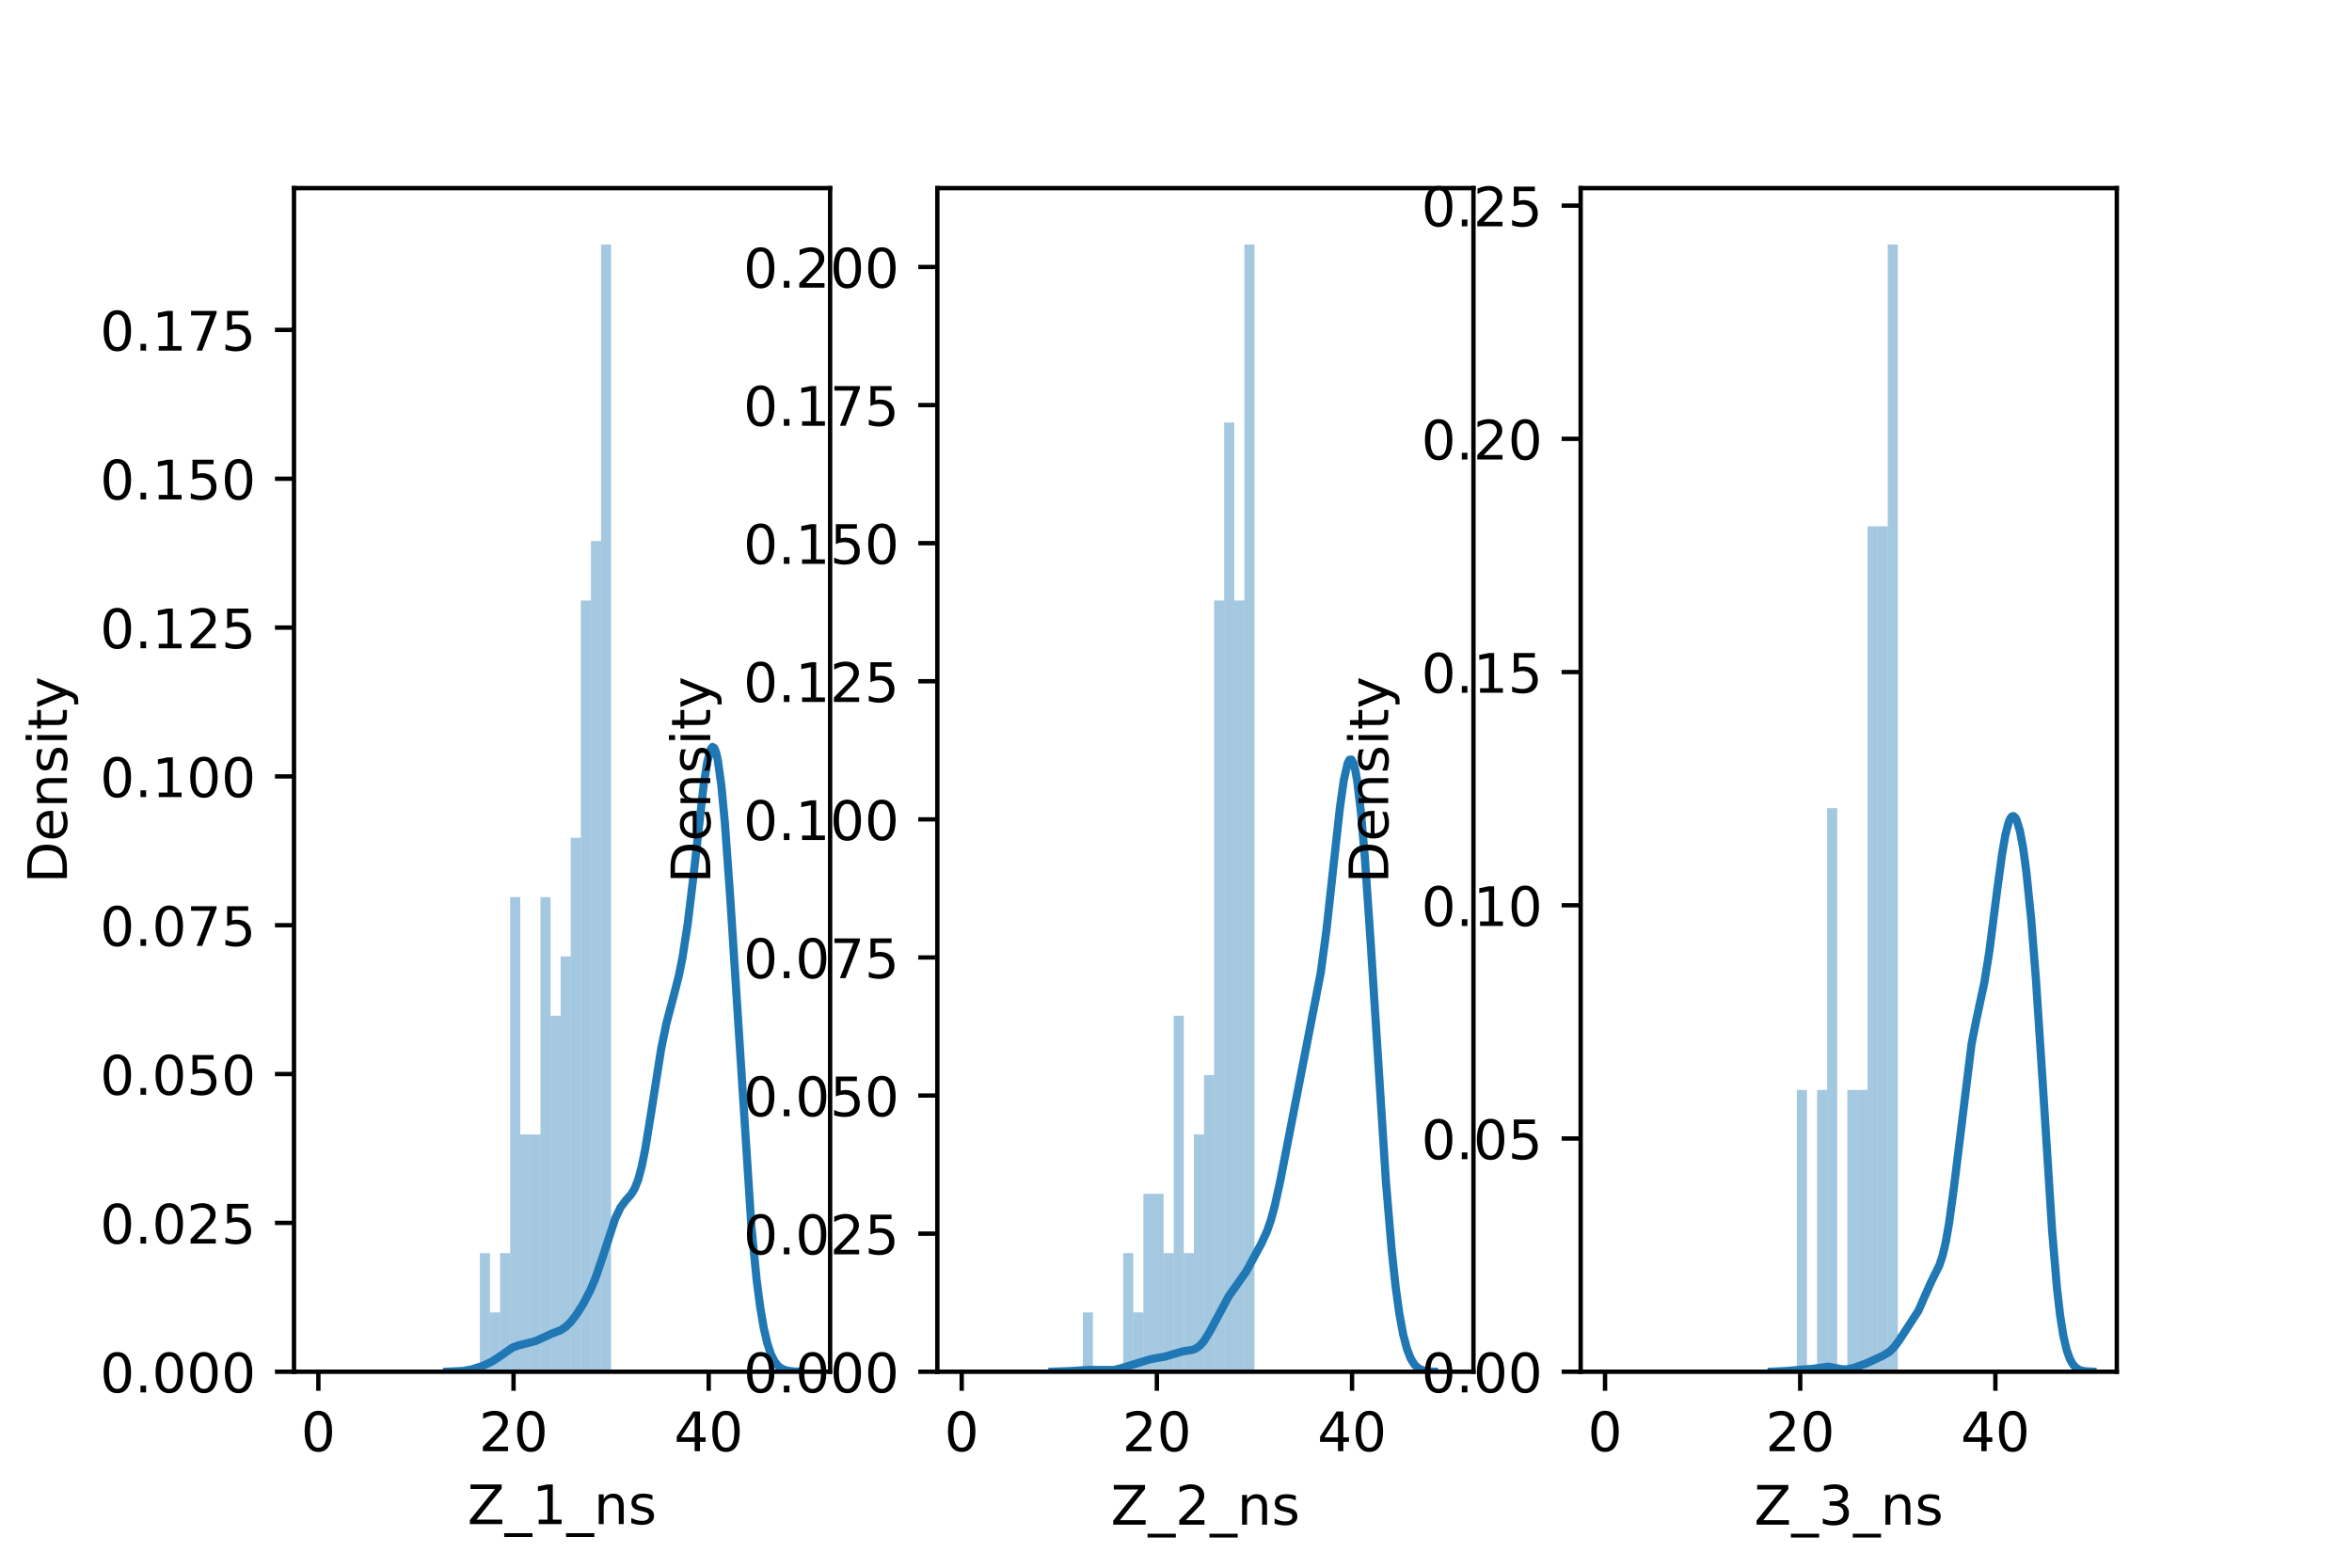 <?xml version="1.0" encoding="utf-8" standalone="no"?>
<!DOCTYPE svg PUBLIC "-//W3C//DTD SVG 1.1//EN"
  "http://www.w3.org/Graphics/SVG/1.1/DTD/svg11.dtd">
<!-- Created with matplotlib (https://matplotlib.org/) -->
<svg height="288pt" version="1.1" viewBox="0 0 432 288" width="432pt" xmlns="http://www.w3.org/2000/svg" xmlns:xlink="http://www.w3.org/1999/xlink">
 <defs>
  <style type="text/css">*{stroke-linecap:butt;stroke-linejoin:round;}</style>
 </defs>
 <g id="figure_1">
  <g id="patch_1">
   <path d="M 0 288 
L 432 288 
L 432 0 
L 0 0 
z
" style="fill:#ffffff;"/>
  </g>
  <g id="axes_1">
   <g id="patch_2">
    <path d="M 54 252 
L 152.471 252 
L 152.471 34.56 
L 54 34.56 
z
" style="fill:#ffffff;"/>
   </g>
   <g id="patch_3">
    <path clip-path="url(#pdd76f8286b)" d="M 58.476 252 
L 60.33 252 
L 60.33 252 
L 58.476 252 
z
" style="fill:#1f77b4;opacity:0.4;"/>
   </g>
   <g id="patch_4">
    <path clip-path="url(#pdd76f8286b)" d="M 60.33 252 
L 62.184 252 
L 62.184 252 
L 60.33 252 
z
" style="fill:#1f77b4;opacity:0.4;"/>
   </g>
   <g id="patch_5">
    <path clip-path="url(#pdd76f8286b)" d="M 62.184 252 
L 64.038 252 
L 64.038 252 
L 62.184 252 
z
" style="fill:#1f77b4;opacity:0.4;"/>
   </g>
   <g id="patch_6">
    <path clip-path="url(#pdd76f8286b)" d="M 64.038 252 
L 65.892 252 
L 65.892 252 
L 64.038 252 
z
" style="fill:#1f77b4;opacity:0.4;"/>
   </g>
   <g id="patch_7">
    <path clip-path="url(#pdd76f8286b)" d="M 65.892 252 
L 67.747 252 
L 67.747 252 
L 65.892 252 
z
" style="fill:#1f77b4;opacity:0.4;"/>
   </g>
   <g id="patch_8">
    <path clip-path="url(#pdd76f8286b)" d="M 67.747 252 
L 69.601 252 
L 69.601 252 
L 67.747 252 
z
" style="fill:#1f77b4;opacity:0.4;"/>
   </g>
   <g id="patch_9">
    <path clip-path="url(#pdd76f8286b)" d="M 69.601 252 
L 71.455 252 
L 71.455 252 
L 69.601 252 
z
" style="fill:#1f77b4;opacity:0.4;"/>
   </g>
   <g id="patch_10">
    <path clip-path="url(#pdd76f8286b)" d="M 71.455 252 
L 73.309 252 
L 73.309 252 
L 71.455 252 
z
" style="fill:#1f77b4;opacity:0.4;"/>
   </g>
   <g id="patch_11">
    <path clip-path="url(#pdd76f8286b)" d="M 73.309 252 
L 75.163 252 
L 75.163 252 
L 73.309 252 
z
" style="fill:#1f77b4;opacity:0.4;"/>
   </g>
   <g id="patch_12">
    <path clip-path="url(#pdd76f8286b)" d="M 75.163 252 
L 77.017 252 
L 77.017 252 
L 75.163 252 
z
" style="fill:#1f77b4;opacity:0.4;"/>
   </g>
   <g id="patch_13">
    <path clip-path="url(#pdd76f8286b)" d="M 77.017 252 
L 78.871 252 
L 78.871 252 
L 77.017 252 
z
" style="fill:#1f77b4;opacity:0.4;"/>
   </g>
   <g id="patch_14">
    <path clip-path="url(#pdd76f8286b)" d="M 78.871 252 
L 80.726 252 
L 80.726 252 
L 78.871 252 
z
" style="fill:#1f77b4;opacity:0.4;"/>
   </g>
   <g id="patch_15">
    <path clip-path="url(#pdd76f8286b)" d="M 80.726 252 
L 82.58 252 
L 82.58 252 
L 80.726 252 
z
" style="fill:#1f77b4;opacity:0.4;"/>
   </g>
   <g id="patch_16">
    <path clip-path="url(#pdd76f8286b)" d="M 82.58 252 
L 84.434 252 
L 84.434 252 
L 82.58 252 
z
" style="fill:#1f77b4;opacity:0.4;"/>
   </g>
   <g id="patch_17">
    <path clip-path="url(#pdd76f8286b)" d="M 84.434 252 
L 86.288 252 
L 86.288 252 
L 84.434 252 
z
" style="fill:#1f77b4;opacity:0.4;"/>
   </g>
   <g id="patch_18">
    <path clip-path="url(#pdd76f8286b)" d="M 86.288 252 
L 88.142 252 
L 88.142 252 
L 86.288 252 
z
" style="fill:#1f77b4;opacity:0.4;"/>
   </g>
   <g id="patch_19">
    <path clip-path="url(#pdd76f8286b)" d="M 88.142 252 
L 89.996 252 
L 89.996 230.202 
L 88.142 230.202 
z
" style="fill:#1f77b4;opacity:0.4;"/>
   </g>
   <g id="patch_20">
    <path clip-path="url(#pdd76f8286b)" d="M 89.996 252 
L 91.85 252 
L 91.85 241.101 
L 89.996 241.101 
z
" style="fill:#1f77b4;opacity:0.4;"/>
   </g>
   <g id="patch_21">
    <path clip-path="url(#pdd76f8286b)" d="M 91.85 252 
L 93.705 252 
L 93.705 230.202 
L 91.85 230.202 
z
" style="fill:#1f77b4;opacity:0.4;"/>
   </g>
   <g id="patch_22">
    <path clip-path="url(#pdd76f8286b)" d="M 93.705 252 
L 95.559 252 
L 95.559 164.806 
L 93.705 164.806 
z
" style="fill:#1f77b4;opacity:0.4;"/>
   </g>
   <g id="patch_23">
    <path clip-path="url(#pdd76f8286b)" d="M 95.559 252 
L 97.413 252 
L 97.413 208.403 
L 95.559 208.403 
z
" style="fill:#1f77b4;opacity:0.4;"/>
   </g>
   <g id="patch_24">
    <path clip-path="url(#pdd76f8286b)" d="M 97.413 252 
L 99.267 252 
L 99.267 208.403 
L 97.413 208.403 
z
" style="fill:#1f77b4;opacity:0.4;"/>
   </g>
   <g id="patch_25">
    <path clip-path="url(#pdd76f8286b)" d="M 99.267 252 
L 101.121 252 
L 101.121 164.806 
L 99.267 164.806 
z
" style="fill:#1f77b4;opacity:0.4;"/>
   </g>
   <g id="patch_26">
    <path clip-path="url(#pdd76f8286b)" d="M 101.121 252 
L 102.975 252 
L 102.975 186.605 
L 101.121 186.605 
z
" style="fill:#1f77b4;opacity:0.4;"/>
   </g>
   <g id="patch_27">
    <path clip-path="url(#pdd76f8286b)" d="M 102.975 252 
L 104.829 252 
L 104.829 175.705 
L 102.975 175.705 
z
" style="fill:#1f77b4;opacity:0.4;"/>
   </g>
   <g id="patch_28">
    <path clip-path="url(#pdd76f8286b)" d="M 104.829 252 
L 106.684 252 
L 106.684 153.907 
L 104.829 153.907 
z
" style="fill:#1f77b4;opacity:0.4;"/>
   </g>
   <g id="patch_29">
    <path clip-path="url(#pdd76f8286b)" d="M 106.684 252 
L 108.538 252 
L 108.538 110.31 
L 106.684 110.31 
z
" style="fill:#1f77b4;opacity:0.4;"/>
   </g>
   <g id="patch_30">
    <path clip-path="url(#pdd76f8286b)" d="M 108.538 252 
L 110.392 252 
L 110.392 99.411 
L 108.538 99.411 
z
" style="fill:#1f77b4;opacity:0.4;"/>
   </g>
   <g id="patch_31">
    <path clip-path="url(#pdd76f8286b)" d="M 110.392 252 
L 112.246 252 
L 112.246 44.914 
L 110.392 44.914 
z
" style="fill:#1f77b4;opacity:0.4;"/>
   </g>
   <g id="matplotlib.axis_1">
    <g id="xtick_1">
     <g id="line2d_1">
      <defs>
       <path d="M 0 0 
L 0 3.5 
" id="m4452945716" style="stroke:#000000;stroke-width:0.8;"/>
      </defs>
      <g>
       <use style="stroke:#000000;stroke-width:0.8;" x="58.476" xlink:href="#m4452945716" y="252"/>
      </g>
     </g>
     <g id="text_1">
      <!-- 0 -->
      <g transform="translate(55.295 266.598)scale(0.1 -0.1)">
       <defs>
        <path d="M 31.781 66.406 
Q 24.172 66.406 20.328 58.906 
Q 16.5 51.422 16.5 36.375 
Q 16.5 21.391 20.328 13.891 
Q 24.172 6.391 31.781 6.391 
Q 39.453 6.391 43.281 13.891 
Q 47.125 21.391 47.125 36.375 
Q 47.125 51.422 43.281 58.906 
Q 39.453 66.406 31.781 66.406 
z
M 31.781 74.219 
Q 44.047 74.219 50.516 64.516 
Q 56.984 54.828 56.984 36.375 
Q 56.984 17.969 50.516 8.266 
Q 44.047 -1.422 31.781 -1.422 
Q 19.531 -1.422 13.062 8.266 
Q 6.594 17.969 6.594 36.375 
Q 6.594 54.828 13.062 64.516 
Q 19.531 74.219 31.781 74.219 
z
" id="DejaVuSans-48"/>
       </defs>
       <use xlink:href="#DejaVuSans-48"/>
      </g>
     </g>
    </g>
    <g id="xtick_2">
     <g id="line2d_2">
      <g>
       <use style="stroke:#000000;stroke-width:0.8;" x="94.323" xlink:href="#m4452945716" y="252"/>
      </g>
     </g>
     <g id="text_2">
      <!-- 20 -->
      <g transform="translate(87.96 266.598)scale(0.1 -0.1)">
       <defs>
        <path d="M 19.188 8.297 
L 53.609 8.297 
L 53.609 0 
L 7.328 0 
L 7.328 8.297 
Q 12.938 14.109 22.625 23.891 
Q 32.328 33.688 34.812 36.531 
Q 39.547 41.844 41.422 45.531 
Q 43.312 49.219 43.312 52.781 
Q 43.312 58.594 39.234 62.25 
Q 35.156 65.922 28.609 65.922 
Q 23.969 65.922 18.812 64.312 
Q 13.672 62.703 7.812 59.422 
L 7.812 69.391 
Q 13.766 71.781 18.938 73 
Q 24.125 74.219 28.422 74.219 
Q 39.75 74.219 46.484 68.547 
Q 53.219 62.891 53.219 53.422 
Q 53.219 48.922 51.531 44.891 
Q 49.859 40.875 45.406 35.406 
Q 44.188 33.984 37.641 27.219 
Q 31.109 20.453 19.188 8.297 
z
" id="DejaVuSans-50"/>
       </defs>
       <use xlink:href="#DejaVuSans-50"/>
       <use x="63.623" xlink:href="#DejaVuSans-48"/>
      </g>
     </g>
    </g>
    <g id="xtick_3">
     <g id="line2d_3">
      <g>
       <use style="stroke:#000000;stroke-width:0.8;" x="130.169" xlink:href="#m4452945716" y="252"/>
      </g>
     </g>
     <g id="text_3">
      <!-- 40 -->
      <g transform="translate(123.807 266.598)scale(0.1 -0.1)">
       <defs>
        <path d="M 37.797 64.312 
L 12.891 25.391 
L 37.797 25.391 
z
M 35.203 72.906 
L 47.609 72.906 
L 47.609 25.391 
L 58.016 25.391 
L 58.016 17.188 
L 47.609 17.188 
L 47.609 0 
L 37.797 0 
L 37.797 17.188 
L 4.891 17.188 
L 4.891 26.703 
z
" id="DejaVuSans-52"/>
       </defs>
       <use xlink:href="#DejaVuSans-52"/>
       <use x="63.623" xlink:href="#DejaVuSans-48"/>
      </g>
     </g>
    </g>
    <g id="text_4">
     <!-- Z_1_ns -->
     <g transform="translate(85.856 279.998)scale(0.1 -0.1)">
      <defs>
       <path d="M 5.609 72.906 
L 62.891 72.906 
L 62.891 65.375 
L 16.797 8.297 
L 64.016 8.297 
L 64.016 0 
L 4.5 0 
L 4.5 7.516 
L 50.594 64.594 
L 5.609 64.594 
z
" id="DejaVuSans-90"/>
       <path d="M 50.984 -16.609 
L 50.984 -23.578 
L -0.984 -23.578 
L -0.984 -16.609 
z
" id="DejaVuSans-95"/>
       <path d="M 12.406 8.297 
L 28.516 8.297 
L 28.516 63.922 
L 10.984 60.406 
L 10.984 69.391 
L 28.422 72.906 
L 38.281 72.906 
L 38.281 8.297 
L 54.391 8.297 
L 54.391 0 
L 12.406 0 
z
" id="DejaVuSans-49"/>
       <path d="M 54.891 33.016 
L 54.891 0 
L 45.906 0 
L 45.906 32.719 
Q 45.906 40.484 42.875 44.328 
Q 39.844 48.188 33.797 48.188 
Q 26.516 48.188 22.312 43.547 
Q 18.109 38.922 18.109 30.906 
L 18.109 0 
L 9.078 0 
L 9.078 54.688 
L 18.109 54.688 
L 18.109 46.188 
Q 21.344 51.125 25.703 53.562 
Q 30.078 56 35.797 56 
Q 45.219 56 50.047 50.172 
Q 54.891 44.344 54.891 33.016 
z
" id="DejaVuSans-110"/>
       <path d="M 44.281 53.078 
L 44.281 44.578 
Q 40.484 46.531 36.375 47.5 
Q 32.281 48.484 27.875 48.484 
Q 21.188 48.484 17.844 46.438 
Q 14.5 44.391 14.5 40.281 
Q 14.5 37.156 16.891 35.375 
Q 19.281 33.594 26.516 31.984 
L 29.594 31.297 
Q 39.156 29.25 43.188 25.516 
Q 47.219 21.781 47.219 15.094 
Q 47.219 7.469 41.188 3.016 
Q 35.156 -1.422 24.609 -1.422 
Q 20.219 -1.422 15.453 -0.562 
Q 10.688 0.297 5.422 2 
L 5.422 11.281 
Q 10.406 8.688 15.234 7.391 
Q 20.062 6.109 24.812 6.109 
Q 31.156 6.109 34.562 8.281 
Q 37.984 10.453 37.984 14.406 
Q 37.984 18.062 35.516 20.016 
Q 33.062 21.969 24.703 23.781 
L 21.578 24.516 
Q 13.234 26.266 9.516 29.906 
Q 5.812 33.547 5.812 39.891 
Q 5.812 47.609 11.281 51.797 
Q 16.75 56 26.812 56 
Q 31.781 56 36.172 55.266 
Q 40.578 54.547 44.281 53.078 
z
" id="DejaVuSans-115"/>
      </defs>
      <use xlink:href="#DejaVuSans-90"/>
      <use x="68.506" xlink:href="#DejaVuSans-95"/>
      <use x="118.506" xlink:href="#DejaVuSans-49"/>
      <use x="182.129" xlink:href="#DejaVuSans-95"/>
      <use x="232.129" xlink:href="#DejaVuSans-110"/>
      <use x="295.508" xlink:href="#DejaVuSans-115"/>
     </g>
    </g>
   </g>
   <g id="matplotlib.axis_2">
    <g id="ytick_1">
     <g id="line2d_4">
      <defs>
       <path d="M 0 0 
L -3.5 0 
" id="m11473c60e0" style="stroke:#000000;stroke-width:0.8;"/>
      </defs>
      <g>
       <use style="stroke:#000000;stroke-width:0.8;" x="54" xlink:href="#m11473c60e0" y="252"/>
      </g>
     </g>
     <g id="text_5">
      <!-- 0.000 -->
      <g transform="translate(18.372 255.799)scale(0.1 -0.1)">
       <defs>
        <path d="M 10.688 12.406 
L 21 12.406 
L 21 0 
L 10.688 0 
z
" id="DejaVuSans-46"/>
       </defs>
       <use xlink:href="#DejaVuSans-48"/>
       <use x="63.623" xlink:href="#DejaVuSans-46"/>
       <use x="95.41" xlink:href="#DejaVuSans-48"/>
       <use x="159.033" xlink:href="#DejaVuSans-48"/>
       <use x="222.656" xlink:href="#DejaVuSans-48"/>
      </g>
     </g>
    </g>
    <g id="ytick_2">
     <g id="line2d_5">
      <g>
       <use style="stroke:#000000;stroke-width:0.8;" x="54" xlink:href="#m11473c60e0" y="224.658"/>
      </g>
     </g>
     <g id="text_6">
      <!-- 0.025 -->
      <g transform="translate(18.372 228.457)scale(0.1 -0.1)">
       <defs>
        <path d="M 10.797 72.906 
L 49.516 72.906 
L 49.516 64.594 
L 19.828 64.594 
L 19.828 46.734 
Q 21.969 47.469 24.109 47.828 
Q 26.266 48.188 28.422 48.188 
Q 40.625 48.188 47.75 41.5 
Q 54.891 34.812 54.891 23.391 
Q 54.891 11.625 47.562 5.094 
Q 40.234 -1.422 26.906 -1.422 
Q 22.312 -1.422 17.547 -0.641 
Q 12.797 0.141 7.719 1.703 
L 7.719 11.625 
Q 12.109 9.234 16.797 8.062 
Q 21.484 6.891 26.703 6.891 
Q 35.156 6.891 40.078 11.328 
Q 45.016 15.766 45.016 23.391 
Q 45.016 31 40.078 35.438 
Q 35.156 39.891 26.703 39.891 
Q 22.75 39.891 18.812 39.016 
Q 14.891 38.141 10.797 36.281 
z
" id="DejaVuSans-53"/>
       </defs>
       <use xlink:href="#DejaVuSans-48"/>
       <use x="63.623" xlink:href="#DejaVuSans-46"/>
       <use x="95.41" xlink:href="#DejaVuSans-48"/>
       <use x="159.033" xlink:href="#DejaVuSans-50"/>
       <use x="222.656" xlink:href="#DejaVuSans-53"/>
      </g>
     </g>
    </g>
    <g id="ytick_3">
     <g id="line2d_6">
      <g>
       <use style="stroke:#000000;stroke-width:0.8;" x="54" xlink:href="#m11473c60e0" y="197.316"/>
      </g>
     </g>
     <g id="text_7">
      <!-- 0.050 -->
      <g transform="translate(18.372 201.115)scale(0.1 -0.1)">
       <use xlink:href="#DejaVuSans-48"/>
       <use x="63.623" xlink:href="#DejaVuSans-46"/>
       <use x="95.41" xlink:href="#DejaVuSans-48"/>
       <use x="159.033" xlink:href="#DejaVuSans-53"/>
       <use x="222.656" xlink:href="#DejaVuSans-48"/>
      </g>
     </g>
    </g>
    <g id="ytick_4">
     <g id="line2d_7">
      <g>
       <use style="stroke:#000000;stroke-width:0.8;" x="54" xlink:href="#m11473c60e0" y="169.974"/>
      </g>
     </g>
     <g id="text_8">
      <!-- 0.075 -->
      <g transform="translate(18.372 173.773)scale(0.1 -0.1)">
       <defs>
        <path d="M 8.203 72.906 
L 55.078 72.906 
L 55.078 68.703 
L 28.609 0 
L 18.312 0 
L 43.219 64.594 
L 8.203 64.594 
z
" id="DejaVuSans-55"/>
       </defs>
       <use xlink:href="#DejaVuSans-48"/>
       <use x="63.623" xlink:href="#DejaVuSans-46"/>
       <use x="95.41" xlink:href="#DejaVuSans-48"/>
       <use x="159.033" xlink:href="#DejaVuSans-55"/>
       <use x="222.656" xlink:href="#DejaVuSans-53"/>
      </g>
     </g>
    </g>
    <g id="ytick_5">
     <g id="line2d_8">
      <g>
       <use style="stroke:#000000;stroke-width:0.8;" x="54" xlink:href="#m11473c60e0" y="142.632"/>
      </g>
     </g>
     <g id="text_9">
      <!-- 0.100 -->
      <g transform="translate(18.372 146.431)scale(0.1 -0.1)">
       <use xlink:href="#DejaVuSans-48"/>
       <use x="63.623" xlink:href="#DejaVuSans-46"/>
       <use x="95.41" xlink:href="#DejaVuSans-49"/>
       <use x="159.033" xlink:href="#DejaVuSans-48"/>
       <use x="222.656" xlink:href="#DejaVuSans-48"/>
      </g>
     </g>
    </g>
    <g id="ytick_6">
     <g id="line2d_9">
      <g>
       <use style="stroke:#000000;stroke-width:0.8;" x="54" xlink:href="#m11473c60e0" y="115.29"/>
      </g>
     </g>
     <g id="text_10">
      <!-- 0.125 -->
      <g transform="translate(18.372 119.089)scale(0.1 -0.1)">
       <use xlink:href="#DejaVuSans-48"/>
       <use x="63.623" xlink:href="#DejaVuSans-46"/>
       <use x="95.41" xlink:href="#DejaVuSans-49"/>
       <use x="159.033" xlink:href="#DejaVuSans-50"/>
       <use x="222.656" xlink:href="#DejaVuSans-53"/>
      </g>
     </g>
    </g>
    <g id="ytick_7">
     <g id="line2d_10">
      <g>
       <use style="stroke:#000000;stroke-width:0.8;" x="54" xlink:href="#m11473c60e0" y="87.948"/>
      </g>
     </g>
     <g id="text_11">
      <!-- 0.150 -->
      <g transform="translate(18.372 91.747)scale(0.1 -0.1)">
       <use xlink:href="#DejaVuSans-48"/>
       <use x="63.623" xlink:href="#DejaVuSans-46"/>
       <use x="95.41" xlink:href="#DejaVuSans-49"/>
       <use x="159.033" xlink:href="#DejaVuSans-53"/>
       <use x="222.656" xlink:href="#DejaVuSans-48"/>
      </g>
     </g>
    </g>
    <g id="ytick_8">
     <g id="line2d_11">
      <g>
       <use style="stroke:#000000;stroke-width:0.8;" x="54" xlink:href="#m11473c60e0" y="60.605"/>
      </g>
     </g>
     <g id="text_12">
      <!-- 0.175 -->
      <g transform="translate(18.372 64.405)scale(0.1 -0.1)">
       <use xlink:href="#DejaVuSans-48"/>
       <use x="63.623" xlink:href="#DejaVuSans-46"/>
       <use x="95.41" xlink:href="#DejaVuSans-49"/>
       <use x="159.033" xlink:href="#DejaVuSans-55"/>
       <use x="222.656" xlink:href="#DejaVuSans-53"/>
      </g>
     </g>
    </g>
    <g id="text_13">
     <!-- Density -->
     <g transform="translate(12.292 162.289)rotate(-90)scale(0.1 -0.1)">
      <defs>
       <path d="M 19.672 64.797 
L 19.672 8.109 
L 31.594 8.109 
Q 46.688 8.109 53.688 14.938 
Q 60.688 21.781 60.688 36.531 
Q 60.688 51.172 53.688 57.984 
Q 46.688 64.797 31.594 64.797 
z
M 9.812 72.906 
L 30.078 72.906 
Q 51.266 72.906 61.172 64.094 
Q 71.094 55.281 71.094 36.531 
Q 71.094 17.672 61.125 8.828 
Q 51.172 0 30.078 0 
L 9.812 0 
z
" id="DejaVuSans-68"/>
       <path d="M 56.203 29.594 
L 56.203 25.203 
L 14.891 25.203 
Q 15.484 15.922 20.484 11.062 
Q 25.484 6.203 34.422 6.203 
Q 39.594 6.203 44.453 7.469 
Q 49.312 8.734 54.109 11.281 
L 54.109 2.781 
Q 49.266 0.734 44.188 -0.344 
Q 39.109 -1.422 33.891 -1.422 
Q 20.797 -1.422 13.156 6.188 
Q 5.516 13.812 5.516 26.812 
Q 5.516 40.234 12.766 48.109 
Q 20.016 56 32.328 56 
Q 43.359 56 49.781 48.891 
Q 56.203 41.797 56.203 29.594 
z
M 47.219 32.234 
Q 47.125 39.594 43.094 43.984 
Q 39.062 48.391 32.422 48.391 
Q 24.906 48.391 20.391 44.141 
Q 15.875 39.891 15.188 32.172 
z
" id="DejaVuSans-101"/>
       <path d="M 9.422 54.688 
L 18.406 54.688 
L 18.406 0 
L 9.422 0 
z
M 9.422 75.984 
L 18.406 75.984 
L 18.406 64.594 
L 9.422 64.594 
z
" id="DejaVuSans-105"/>
       <path d="M 18.312 70.219 
L 18.312 54.688 
L 36.812 54.688 
L 36.812 47.703 
L 18.312 47.703 
L 18.312 18.016 
Q 18.312 11.328 20.141 9.422 
Q 21.969 7.516 27.594 7.516 
L 36.812 7.516 
L 36.812 0 
L 27.594 0 
Q 17.188 0 13.234 3.875 
Q 9.281 7.766 9.281 18.016 
L 9.281 47.703 
L 2.688 47.703 
L 2.688 54.688 
L 9.281 54.688 
L 9.281 70.219 
z
" id="DejaVuSans-116"/>
       <path d="M 32.172 -5.078 
Q 28.375 -14.844 24.75 -17.812 
Q 21.141 -20.797 15.094 -20.797 
L 7.906 -20.797 
L 7.906 -13.281 
L 13.188 -13.281 
Q 16.891 -13.281 18.938 -11.516 
Q 21 -9.766 23.484 -3.219 
L 25.094 0.875 
L 2.984 54.688 
L 12.5 54.688 
L 29.594 11.922 
L 46.688 54.688 
L 56.203 54.688 
z
" id="DejaVuSans-121"/>
      </defs>
      <use xlink:href="#DejaVuSans-68"/>
      <use x="77.002" xlink:href="#DejaVuSans-101"/>
      <use x="138.525" xlink:href="#DejaVuSans-110"/>
      <use x="201.904" xlink:href="#DejaVuSans-115"/>
      <use x="254.004" xlink:href="#DejaVuSans-105"/>
      <use x="281.787" xlink:href="#DejaVuSans-116"/>
      <use x="320.996" xlink:href="#DejaVuSans-121"/>
     </g>
    </g>
   </g>
   <g id="line2d_12">
    <path clip-path="url(#pdd76f8286b)" d="M 82.122 251.994 
L 85.047 251.859 
L 86.671 251.564 
L 88.621 250.937 
L 90.246 250.192 
L 91.545 249.365 
L 94.145 247.556 
L 95.12 247.197 
L 98.369 246.371 
L 101.294 245.022 
L 102.918 244.405 
L 103.893 243.768 
L 104.868 242.809 
L 105.843 241.551 
L 107.143 239.503 
L 108.442 237 
L 109.417 234.673 
L 110.717 230.862 
L 112.992 223.878 
L 113.967 221.832 
L 114.941 220.528 
L 115.916 219.434 
L 116.566 218.373 
L 117.216 216.725 
L 117.866 214.306 
L 118.516 211.085 
L 119.491 205.086 
L 121.44 192.676 
L 122.415 187.949 
L 123.715 183.044 
L 124.69 179.222 
L 125.34 176.017 
L 126.314 169.72 
L 127.289 161.646 
L 129.239 144.252 
L 129.889 140.052 
L 130.539 137.627 
L 130.864 137.222 
L 131.189 137.407 
L 131.513 138.202 
L 131.838 139.616 
L 132.488 144.256 
L 133.138 151.119 
L 134.113 164.724 
L 138.012 225.348 
L 138.987 235.23 
L 139.637 240.197 
L 140.287 243.996 
L 140.937 246.788 
L 141.587 248.754 
L 142.237 250.073 
L 142.887 250.913 
L 143.536 251.42 
L 144.511 251.797 
L 145.811 251.96 
L 146.786 251.99 
L 146.786 251.99 
" style="fill:none;stroke:#1f77b4;stroke-linecap:square;stroke-width:1.5;"/>
   </g>
   <g id="patch_32">
    <path d="M 54 252 
L 54 34.56 
" style="fill:none;stroke:#000000;stroke-linecap:square;stroke-linejoin:miter;stroke-width:0.8;"/>
   </g>
   <g id="patch_33">
    <path d="M 152.471 252 
L 152.471 34.56 
" style="fill:none;stroke:#000000;stroke-linecap:square;stroke-linejoin:miter;stroke-width:0.8;"/>
   </g>
   <g id="patch_34">
    <path d="M 54 252 
L 152.471 252 
" style="fill:none;stroke:#000000;stroke-linecap:square;stroke-linejoin:miter;stroke-width:0.8;"/>
   </g>
   <g id="patch_35">
    <path d="M 54 34.56 
L 152.471 34.56 
" style="fill:none;stroke:#000000;stroke-linecap:square;stroke-linejoin:miter;stroke-width:0.8;"/>
   </g>
  </g>
  <g id="axes_2">
   <g id="patch_36">
    <path d="M 172.165 252 
L 270.635 252 
L 270.635 34.56 
L 172.165 34.56 
z
" style="fill:#ffffff;"/>
   </g>
   <g id="patch_37">
    <path clip-path="url(#pe11aa850cc)" d="M 176.641 252 
L 178.495 252 
L 178.495 252 
L 176.641 252 
z
" style="fill:#1f77b4;opacity:0.4;"/>
   </g>
   <g id="patch_38">
    <path clip-path="url(#pe11aa850cc)" d="M 178.495 252 
L 180.349 252 
L 180.349 252 
L 178.495 252 
z
" style="fill:#1f77b4;opacity:0.4;"/>
   </g>
   <g id="patch_39">
    <path clip-path="url(#pe11aa850cc)" d="M 180.349 252 
L 182.203 252 
L 182.203 252 
L 180.349 252 
z
" style="fill:#1f77b4;opacity:0.4;"/>
   </g>
   <g id="patch_40">
    <path clip-path="url(#pe11aa850cc)" d="M 182.203 252 
L 184.057 252 
L 184.057 252 
L 182.203 252 
z
" style="fill:#1f77b4;opacity:0.4;"/>
   </g>
   <g id="patch_41">
    <path clip-path="url(#pe11aa850cc)" d="M 184.057 252 
L 185.911 252 
L 185.911 252 
L 184.057 252 
z
" style="fill:#1f77b4;opacity:0.4;"/>
   </g>
   <g id="patch_42">
    <path clip-path="url(#pe11aa850cc)" d="M 185.911 252 
L 187.765 252 
L 187.765 252 
L 185.911 252 
z
" style="fill:#1f77b4;opacity:0.4;"/>
   </g>
   <g id="patch_43">
    <path clip-path="url(#pe11aa850cc)" d="M 187.765 252 
L 189.62 252 
L 189.62 252 
L 187.765 252 
z
" style="fill:#1f77b4;opacity:0.4;"/>
   </g>
   <g id="patch_44">
    <path clip-path="url(#pe11aa850cc)" d="M 189.62 252 
L 191.474 252 
L 191.474 252 
L 189.62 252 
z
" style="fill:#1f77b4;opacity:0.4;"/>
   </g>
   <g id="patch_45">
    <path clip-path="url(#pe11aa850cc)" d="M 191.474 252 
L 193.328 252 
L 193.328 252 
L 191.474 252 
z
" style="fill:#1f77b4;opacity:0.4;"/>
   </g>
   <g id="patch_46">
    <path clip-path="url(#pe11aa850cc)" d="M 193.328 252 
L 195.182 252 
L 195.182 252 
L 193.328 252 
z
" style="fill:#1f77b4;opacity:0.4;"/>
   </g>
   <g id="patch_47">
    <path clip-path="url(#pe11aa850cc)" d="M 195.182 252 
L 197.036 252 
L 197.036 252 
L 195.182 252 
z
" style="fill:#1f77b4;opacity:0.4;"/>
   </g>
   <g id="patch_48">
    <path clip-path="url(#pe11aa850cc)" d="M 197.036 252 
L 198.89 252 
L 198.89 252 
L 197.036 252 
z
" style="fill:#1f77b4;opacity:0.4;"/>
   </g>
   <g id="patch_49">
    <path clip-path="url(#pe11aa850cc)" d="M 198.89 252 
L 200.744 252 
L 200.744 241.101 
L 198.89 241.101 
z
" style="fill:#1f77b4;opacity:0.4;"/>
   </g>
   <g id="patch_50">
    <path clip-path="url(#pe11aa850cc)" d="M 200.744 252 
L 202.599 252 
L 202.599 252 
L 200.744 252 
z
" style="fill:#1f77b4;opacity:0.4;"/>
   </g>
   <g id="patch_51">
    <path clip-path="url(#pe11aa850cc)" d="M 202.599 252 
L 204.453 252 
L 204.453 252 
L 202.599 252 
z
" style="fill:#1f77b4;opacity:0.4;"/>
   </g>
   <g id="patch_52">
    <path clip-path="url(#pe11aa850cc)" d="M 204.453 252 
L 206.307 252 
L 206.307 252 
L 204.453 252 
z
" style="fill:#1f77b4;opacity:0.4;"/>
   </g>
   <g id="patch_53">
    <path clip-path="url(#pe11aa850cc)" d="M 206.307 252 
L 208.161 252 
L 208.161 230.202 
L 206.307 230.202 
z
" style="fill:#1f77b4;opacity:0.4;"/>
   </g>
   <g id="patch_54">
    <path clip-path="url(#pe11aa850cc)" d="M 208.161 252 
L 210.015 252 
L 210.015 241.101 
L 208.161 241.101 
z
" style="fill:#1f77b4;opacity:0.4;"/>
   </g>
   <g id="patch_55">
    <path clip-path="url(#pe11aa850cc)" d="M 210.015 252 
L 211.869 252 
L 211.869 219.302 
L 210.015 219.302 
z
" style="fill:#1f77b4;opacity:0.4;"/>
   </g>
   <g id="patch_56">
    <path clip-path="url(#pe11aa850cc)" d="M 211.869 252 
L 213.723 252 
L 213.723 219.302 
L 211.869 219.302 
z
" style="fill:#1f77b4;opacity:0.4;"/>
   </g>
   <g id="patch_57">
    <path clip-path="url(#pe11aa850cc)" d="M 213.723 252 
L 215.578 252 
L 215.578 230.202 
L 213.723 230.202 
z
" style="fill:#1f77b4;opacity:0.4;"/>
   </g>
   <g id="patch_58">
    <path clip-path="url(#pe11aa850cc)" d="M 215.578 252 
L 217.432 252 
L 217.432 186.605 
L 215.578 186.605 
z
" style="fill:#1f77b4;opacity:0.4;"/>
   </g>
   <g id="patch_59">
    <path clip-path="url(#pe11aa850cc)" d="M 217.432 252 
L 219.286 252 
L 219.286 230.202 
L 217.432 230.202 
z
" style="fill:#1f77b4;opacity:0.4;"/>
   </g>
   <g id="patch_60">
    <path clip-path="url(#pe11aa850cc)" d="M 219.286 252 
L 221.14 252 
L 221.14 208.403 
L 219.286 208.403 
z
" style="fill:#1f77b4;opacity:0.4;"/>
   </g>
   <g id="patch_61">
    <path clip-path="url(#pe11aa850cc)" d="M 221.14 252 
L 222.994 252 
L 222.994 197.504 
L 221.14 197.504 
z
" style="fill:#1f77b4;opacity:0.4;"/>
   </g>
   <g id="patch_62">
    <path clip-path="url(#pe11aa850cc)" d="M 222.994 252 
L 224.848 252 
L 224.848 110.31 
L 222.994 110.31 
z
" style="fill:#1f77b4;opacity:0.4;"/>
   </g>
   <g id="patch_63">
    <path clip-path="url(#pe11aa850cc)" d="M 224.848 252 
L 226.702 252 
L 226.702 77.612 
L 224.848 77.612 
z
" style="fill:#1f77b4;opacity:0.4;"/>
   </g>
   <g id="patch_64">
    <path clip-path="url(#pe11aa850cc)" d="M 226.702 252 
L 228.557 252 
L 228.557 110.31 
L 226.702 110.31 
z
" style="fill:#1f77b4;opacity:0.4;"/>
   </g>
   <g id="patch_65">
    <path clip-path="url(#pe11aa850cc)" d="M 228.557 252 
L 230.411 252 
L 230.411 44.914 
L 228.557 44.914 
z
" style="fill:#1f77b4;opacity:0.4;"/>
   </g>
   <g id="matplotlib.axis_3">
    <g id="xtick_4">
     <g id="line2d_13">
      <g>
       <use style="stroke:#000000;stroke-width:0.8;" x="176.641" xlink:href="#m4452945716" y="252"/>
      </g>
     </g>
     <g id="text_14">
      <!-- 0 -->
      <g transform="translate(173.459 266.598)scale(0.1 -0.1)">
       <use xlink:href="#DejaVuSans-48"/>
      </g>
     </g>
    </g>
    <g id="xtick_5">
     <g id="line2d_14">
      <g>
       <use style="stroke:#000000;stroke-width:0.8;" x="212.487" xlink:href="#m4452945716" y="252"/>
      </g>
     </g>
     <g id="text_15">
      <!-- 20 -->
      <g transform="translate(206.125 266.598)scale(0.1 -0.1)">
       <use xlink:href="#DejaVuSans-50"/>
       <use x="63.623" xlink:href="#DejaVuSans-48"/>
      </g>
     </g>
    </g>
    <g id="xtick_6">
     <g id="line2d_15">
      <g>
       <use style="stroke:#000000;stroke-width:0.8;" x="248.334" xlink:href="#m4452945716" y="252"/>
      </g>
     </g>
     <g id="text_16">
      <!-- 40 -->
      <g transform="translate(241.972 266.598)scale(0.1 -0.1)">
       <use xlink:href="#DejaVuSans-52"/>
       <use x="63.623" xlink:href="#DejaVuSans-48"/>
      </g>
     </g>
    </g>
    <g id="text_17">
     <!-- Z_2_ns -->
     <g transform="translate(204.02 280.1)scale(0.1 -0.1)">
      <use xlink:href="#DejaVuSans-90"/>
      <use x="68.506" xlink:href="#DejaVuSans-95"/>
      <use x="118.506" xlink:href="#DejaVuSans-50"/>
      <use x="182.129" xlink:href="#DejaVuSans-95"/>
      <use x="232.129" xlink:href="#DejaVuSans-110"/>
      <use x="295.508" xlink:href="#DejaVuSans-115"/>
     </g>
    </g>
   </g>
   <g id="matplotlib.axis_4">
    <g id="ytick_9">
     <g id="line2d_16">
      <g>
       <use style="stroke:#000000;stroke-width:0.8;" x="172.165" xlink:href="#m11473c60e0" y="252"/>
      </g>
     </g>
     <g id="text_18">
      <!-- 0.000 -->
      <g transform="translate(136.537 255.799)scale(0.1 -0.1)">
       <use xlink:href="#DejaVuSans-48"/>
       <use x="63.623" xlink:href="#DejaVuSans-46"/>
       <use x="95.41" xlink:href="#DejaVuSans-48"/>
       <use x="159.033" xlink:href="#DejaVuSans-48"/>
       <use x="222.656" xlink:href="#DejaVuSans-48"/>
      </g>
     </g>
    </g>
    <g id="ytick_10">
     <g id="line2d_17">
      <g>
       <use style="stroke:#000000;stroke-width:0.8;" x="172.165" xlink:href="#m11473c60e0" y="226.631"/>
      </g>
     </g>
     <g id="text_19">
      <!-- 0.025 -->
      <g transform="translate(136.537 230.43)scale(0.1 -0.1)">
       <use xlink:href="#DejaVuSans-48"/>
       <use x="63.623" xlink:href="#DejaVuSans-46"/>
       <use x="95.41" xlink:href="#DejaVuSans-48"/>
       <use x="159.033" xlink:href="#DejaVuSans-50"/>
       <use x="222.656" xlink:href="#DejaVuSans-53"/>
      </g>
     </g>
    </g>
    <g id="ytick_11">
     <g id="line2d_18">
      <g>
       <use style="stroke:#000000;stroke-width:0.8;" x="172.165" xlink:href="#m11473c60e0" y="201.262"/>
      </g>
     </g>
     <g id="text_20">
      <!-- 0.050 -->
      <g transform="translate(136.537 205.061)scale(0.1 -0.1)">
       <use xlink:href="#DejaVuSans-48"/>
       <use x="63.623" xlink:href="#DejaVuSans-46"/>
       <use x="95.41" xlink:href="#DejaVuSans-48"/>
       <use x="159.033" xlink:href="#DejaVuSans-53"/>
       <use x="222.656" xlink:href="#DejaVuSans-48"/>
      </g>
     </g>
    </g>
    <g id="ytick_12">
     <g id="line2d_19">
      <g>
       <use style="stroke:#000000;stroke-width:0.8;" x="172.165" xlink:href="#m11473c60e0" y="175.893"/>
      </g>
     </g>
     <g id="text_21">
      <!-- 0.075 -->
      <g transform="translate(136.537 179.692)scale(0.1 -0.1)">
       <use xlink:href="#DejaVuSans-48"/>
       <use x="63.623" xlink:href="#DejaVuSans-46"/>
       <use x="95.41" xlink:href="#DejaVuSans-48"/>
       <use x="159.033" xlink:href="#DejaVuSans-55"/>
       <use x="222.656" xlink:href="#DejaVuSans-53"/>
      </g>
     </g>
    </g>
    <g id="ytick_13">
     <g id="line2d_20">
      <g>
       <use style="stroke:#000000;stroke-width:0.8;" x="172.165" xlink:href="#m11473c60e0" y="150.524"/>
      </g>
     </g>
     <g id="text_22">
      <!-- 0.100 -->
      <g transform="translate(136.537 154.323)scale(0.1 -0.1)">
       <use xlink:href="#DejaVuSans-48"/>
       <use x="63.623" xlink:href="#DejaVuSans-46"/>
       <use x="95.41" xlink:href="#DejaVuSans-49"/>
       <use x="159.033" xlink:href="#DejaVuSans-48"/>
       <use x="222.656" xlink:href="#DejaVuSans-48"/>
      </g>
     </g>
    </g>
    <g id="ytick_14">
     <g id="line2d_21">
      <g>
       <use style="stroke:#000000;stroke-width:0.8;" x="172.165" xlink:href="#m11473c60e0" y="125.155"/>
      </g>
     </g>
     <g id="text_23">
      <!-- 0.125 -->
      <g transform="translate(136.537 128.955)scale(0.1 -0.1)">
       <use xlink:href="#DejaVuSans-48"/>
       <use x="63.623" xlink:href="#DejaVuSans-46"/>
       <use x="95.41" xlink:href="#DejaVuSans-49"/>
       <use x="159.033" xlink:href="#DejaVuSans-50"/>
       <use x="222.656" xlink:href="#DejaVuSans-53"/>
      </g>
     </g>
    </g>
    <g id="ytick_15">
     <g id="line2d_22">
      <g>
       <use style="stroke:#000000;stroke-width:0.8;" x="172.165" xlink:href="#m11473c60e0" y="99.786"/>
      </g>
     </g>
     <g id="text_24">
      <!-- 0.150 -->
      <g transform="translate(136.537 103.586)scale(0.1 -0.1)">
       <use xlink:href="#DejaVuSans-48"/>
       <use x="63.623" xlink:href="#DejaVuSans-46"/>
       <use x="95.41" xlink:href="#DejaVuSans-49"/>
       <use x="159.033" xlink:href="#DejaVuSans-53"/>
       <use x="222.656" xlink:href="#DejaVuSans-48"/>
      </g>
     </g>
    </g>
    <g id="ytick_16">
     <g id="line2d_23">
      <g>
       <use style="stroke:#000000;stroke-width:0.8;" x="172.165" xlink:href="#m11473c60e0" y="74.417"/>
      </g>
     </g>
     <g id="text_25">
      <!-- 0.175 -->
      <g transform="translate(136.537 78.217)scale(0.1 -0.1)">
       <use xlink:href="#DejaVuSans-48"/>
       <use x="63.623" xlink:href="#DejaVuSans-46"/>
       <use x="95.41" xlink:href="#DejaVuSans-49"/>
       <use x="159.033" xlink:href="#DejaVuSans-55"/>
       <use x="222.656" xlink:href="#DejaVuSans-53"/>
      </g>
     </g>
    </g>
    <g id="ytick_17">
     <g id="line2d_24">
      <g>
       <use style="stroke:#000000;stroke-width:0.8;" x="172.165" xlink:href="#m11473c60e0" y="49.048"/>
      </g>
     </g>
     <g id="text_26">
      <!-- 0.200 -->
      <g transform="translate(136.537 52.848)scale(0.1 -0.1)">
       <use xlink:href="#DejaVuSans-48"/>
       <use x="63.623" xlink:href="#DejaVuSans-46"/>
       <use x="95.41" xlink:href="#DejaVuSans-50"/>
       <use x="159.033" xlink:href="#DejaVuSans-48"/>
       <use x="222.656" xlink:href="#DejaVuSans-48"/>
      </g>
     </g>
    </g>
    <g id="text_27">
     <!-- Density -->
     <g transform="translate(130.457 162.289)rotate(-90)scale(0.1 -0.1)">
      <use xlink:href="#DejaVuSans-68"/>
      <use x="77.002" xlink:href="#DejaVuSans-101"/>
      <use x="138.525" xlink:href="#DejaVuSans-110"/>
      <use x="201.904" xlink:href="#DejaVuSans-115"/>
      <use x="254.004" xlink:href="#DejaVuSans-105"/>
      <use x="281.787" xlink:href="#DejaVuSans-116"/>
      <use x="320.996" xlink:href="#DejaVuSans-121"/>
     </g>
    </g>
   </g>
   <g id="line2d_25">
    <path clip-path="url(#pe11aa850cc)" d="M 193.308 251.996 
L 196.828 251.869 
L 199.997 251.669 
L 204.573 251.684 
L 205.981 251.336 
L 211.262 249.71 
L 214.078 249.196 
L 217.246 248.251 
L 219.006 247.991 
L 219.71 247.701 
L 220.414 247.178 
L 221.118 246.378 
L 222.174 244.682 
L 225.695 238.118 
L 228.863 233.646 
L 231.679 228.466 
L 232.735 226.143 
L 233.439 224.096 
L 234.143 221.513 
L 235.199 216.691 
L 242.592 178.661 
L 243.648 170.757 
L 245.056 157.876 
L 246.112 148.339 
L 246.816 143.345 
L 247.52 140.246 
L 247.872 139.572 
L 248.224 139.539 
L 248.576 140.173 
L 248.928 141.484 
L 249.28 143.468 
L 249.985 149.364 
L 250.689 157.555 
L 251.745 173.014 
L 254.561 217.129 
L 255.617 229.699 
L 256.321 236.246 
L 257.025 241.358 
L 257.729 245.164 
L 258.433 247.849 
L 259.137 249.633 
L 259.841 250.74 
L 260.545 251.377 
L 261.249 251.716 
L 262.305 251.925 
L 263.362 251.984 
L 263.362 251.984 
" style="fill:none;stroke:#1f77b4;stroke-linecap:square;stroke-width:1.5;"/>
   </g>
   <g id="patch_66">
    <path d="M 172.165 252 
L 172.165 34.56 
" style="fill:none;stroke:#000000;stroke-linecap:square;stroke-linejoin:miter;stroke-width:0.8;"/>
   </g>
   <g id="patch_67">
    <path d="M 270.635 252 
L 270.635 34.56 
" style="fill:none;stroke:#000000;stroke-linecap:square;stroke-linejoin:miter;stroke-width:0.8;"/>
   </g>
   <g id="patch_68">
    <path d="M 172.165 252 
L 270.635 252 
" style="fill:none;stroke:#000000;stroke-linecap:square;stroke-linejoin:miter;stroke-width:0.8;"/>
   </g>
   <g id="patch_69">
    <path d="M 172.165 34.56 
L 270.635 34.56 
" style="fill:none;stroke:#000000;stroke-linecap:square;stroke-linejoin:miter;stroke-width:0.8;"/>
   </g>
  </g>
  <g id="axes_3">
   <g id="patch_70">
    <path d="M 290.329 252 
L 388.8 252 
L 388.8 34.56 
L 290.329 34.56 
z
" style="fill:#ffffff;"/>
   </g>
   <g id="patch_71">
    <path clip-path="url(#pffcb2e79e2)" d="M 294.805 252 
L 296.659 252 
L 296.659 252 
L 294.805 252 
z
" style="fill:#1f77b4;opacity:0.4;"/>
   </g>
   <g id="patch_72">
    <path clip-path="url(#pffcb2e79e2)" d="M 296.659 252 
L 298.514 252 
L 298.514 252 
L 296.659 252 
z
" style="fill:#1f77b4;opacity:0.4;"/>
   </g>
   <g id="patch_73">
    <path clip-path="url(#pffcb2e79e2)" d="M 298.514 252 
L 300.368 252 
L 300.368 252 
L 298.514 252 
z
" style="fill:#1f77b4;opacity:0.4;"/>
   </g>
   <g id="patch_74">
    <path clip-path="url(#pffcb2e79e2)" d="M 300.368 252 
L 302.222 252 
L 302.222 252 
L 300.368 252 
z
" style="fill:#1f77b4;opacity:0.4;"/>
   </g>
   <g id="patch_75">
    <path clip-path="url(#pffcb2e79e2)" d="M 302.222 252 
L 304.076 252 
L 304.076 252 
L 302.222 252 
z
" style="fill:#1f77b4;opacity:0.4;"/>
   </g>
   <g id="patch_76">
    <path clip-path="url(#pffcb2e79e2)" d="M 304.076 252 
L 305.93 252 
L 305.93 252 
L 304.076 252 
z
" style="fill:#1f77b4;opacity:0.4;"/>
   </g>
   <g id="patch_77">
    <path clip-path="url(#pffcb2e79e2)" d="M 305.93 252 
L 307.784 252 
L 307.784 252 
L 305.93 252 
z
" style="fill:#1f77b4;opacity:0.4;"/>
   </g>
   <g id="patch_78">
    <path clip-path="url(#pffcb2e79e2)" d="M 307.784 252 
L 309.638 252 
L 309.638 252 
L 307.784 252 
z
" style="fill:#1f77b4;opacity:0.4;"/>
   </g>
   <g id="patch_79">
    <path clip-path="url(#pffcb2e79e2)" d="M 309.638 252 
L 311.493 252 
L 311.493 252 
L 309.638 252 
z
" style="fill:#1f77b4;opacity:0.4;"/>
   </g>
   <g id="patch_80">
    <path clip-path="url(#pffcb2e79e2)" d="M 311.493 252 
L 313.347 252 
L 313.347 252 
L 311.493 252 
z
" style="fill:#1f77b4;opacity:0.4;"/>
   </g>
   <g id="patch_81">
    <path clip-path="url(#pffcb2e79e2)" d="M 313.347 252 
L 315.201 252 
L 315.201 252 
L 313.347 252 
z
" style="fill:#1f77b4;opacity:0.4;"/>
   </g>
   <g id="patch_82">
    <path clip-path="url(#pffcb2e79e2)" d="M 315.201 252 
L 317.055 252 
L 317.055 252 
L 315.201 252 
z
" style="fill:#1f77b4;opacity:0.4;"/>
   </g>
   <g id="patch_83">
    <path clip-path="url(#pffcb2e79e2)" d="M 317.055 252 
L 318.909 252 
L 318.909 252 
L 317.055 252 
z
" style="fill:#1f77b4;opacity:0.4;"/>
   </g>
   <g id="patch_84">
    <path clip-path="url(#pffcb2e79e2)" d="M 318.909 252 
L 320.763 252 
L 320.763 252 
L 318.909 252 
z
" style="fill:#1f77b4;opacity:0.4;"/>
   </g>
   <g id="patch_85">
    <path clip-path="url(#pffcb2e79e2)" d="M 320.763 252 
L 322.617 252 
L 322.617 252 
L 320.763 252 
z
" style="fill:#1f77b4;opacity:0.4;"/>
   </g>
   <g id="patch_86">
    <path clip-path="url(#pffcb2e79e2)" d="M 322.617 252 
L 324.472 252 
L 324.472 252 
L 322.617 252 
z
" style="fill:#1f77b4;opacity:0.4;"/>
   </g>
   <g id="patch_87">
    <path clip-path="url(#pffcb2e79e2)" d="M 324.472 252 
L 326.326 252 
L 326.326 252 
L 324.472 252 
z
" style="fill:#1f77b4;opacity:0.4;"/>
   </g>
   <g id="patch_88">
    <path clip-path="url(#pffcb2e79e2)" d="M 326.326 252 
L 328.18 252 
L 328.18 252 
L 326.326 252 
z
" style="fill:#1f77b4;opacity:0.4;"/>
   </g>
   <g id="patch_89">
    <path clip-path="url(#pffcb2e79e2)" d="M 328.18 252 
L 330.034 252 
L 330.034 252 
L 328.18 252 
z
" style="fill:#1f77b4;opacity:0.4;"/>
   </g>
   <g id="patch_90">
    <path clip-path="url(#pffcb2e79e2)" d="M 330.034 252 
L 331.888 252 
L 331.888 200.229 
L 330.034 200.229 
z
" style="fill:#1f77b4;opacity:0.4;"/>
   </g>
   <g id="patch_91">
    <path clip-path="url(#pffcb2e79e2)" d="M 331.888 252 
L 333.742 252 
L 333.742 252 
L 331.888 252 
z
" style="fill:#1f77b4;opacity:0.4;"/>
   </g>
   <g id="patch_92">
    <path clip-path="url(#pffcb2e79e2)" d="M 333.742 252 
L 335.596 252 
L 335.596 200.229 
L 333.742 200.229 
z
" style="fill:#1f77b4;opacity:0.4;"/>
   </g>
   <g id="patch_93">
    <path clip-path="url(#pffcb2e79e2)" d="M 335.596 252 
L 337.451 252 
L 337.451 148.457 
L 335.596 148.457 
z
" style="fill:#1f77b4;opacity:0.4;"/>
   </g>
   <g id="patch_94">
    <path clip-path="url(#pffcb2e79e2)" d="M 337.451 252 
L 339.305 252 
L 339.305 252 
L 337.451 252 
z
" style="fill:#1f77b4;opacity:0.4;"/>
   </g>
   <g id="patch_95">
    <path clip-path="url(#pffcb2e79e2)" d="M 339.305 252 
L 341.159 252 
L 341.159 200.229 
L 339.305 200.229 
z
" style="fill:#1f77b4;opacity:0.4;"/>
   </g>
   <g id="patch_96">
    <path clip-path="url(#pffcb2e79e2)" d="M 341.159 252 
L 343.013 252 
L 343.013 200.229 
L 341.159 200.229 
z
" style="fill:#1f77b4;opacity:0.4;"/>
   </g>
   <g id="patch_97">
    <path clip-path="url(#pffcb2e79e2)" d="M 343.013 252 
L 344.867 252 
L 344.867 96.686 
L 343.013 96.686 
z
" style="fill:#1f77b4;opacity:0.4;"/>
   </g>
   <g id="patch_98">
    <path clip-path="url(#pffcb2e79e2)" d="M 344.867 252 
L 346.721 252 
L 346.721 96.686 
L 344.867 96.686 
z
" style="fill:#1f77b4;opacity:0.4;"/>
   </g>
   <g id="patch_99">
    <path clip-path="url(#pffcb2e79e2)" d="M 346.721 252 
L 348.575 252 
L 348.575 44.914 
L 346.721 44.914 
z
" style="fill:#1f77b4;opacity:0.4;"/>
   </g>
   <g id="matplotlib.axis_5">
    <g id="xtick_7">
     <g id="line2d_26">
      <g>
       <use style="stroke:#000000;stroke-width:0.8;" x="294.805" xlink:href="#m4452945716" y="252"/>
      </g>
     </g>
     <g id="text_28">
      <!-- 0 -->
      <g transform="translate(291.624 266.598)scale(0.1 -0.1)">
       <use xlink:href="#DejaVuSans-48"/>
      </g>
     </g>
    </g>
    <g id="xtick_8">
     <g id="line2d_27">
      <g>
       <use style="stroke:#000000;stroke-width:0.8;" x="330.652" xlink:href="#m4452945716" y="252"/>
      </g>
     </g>
     <g id="text_29">
      <!-- 20 -->
      <g transform="translate(324.29 266.598)scale(0.1 -0.1)">
       <use xlink:href="#DejaVuSans-50"/>
       <use x="63.623" xlink:href="#DejaVuSans-48"/>
      </g>
     </g>
    </g>
    <g id="xtick_9">
     <g id="line2d_28">
      <g>
       <use style="stroke:#000000;stroke-width:0.8;" x="366.499" xlink:href="#m4452945716" y="252"/>
      </g>
     </g>
     <g id="text_30">
      <!-- 40 -->
      <g transform="translate(360.136 266.598)scale(0.1 -0.1)">
       <use xlink:href="#DejaVuSans-52"/>
       <use x="63.623" xlink:href="#DejaVuSans-48"/>
      </g>
     </g>
    </g>
    <g id="text_31">
     <!-- Z_3_ns -->
     <g transform="translate(322.185 280.1)scale(0.1 -0.1)">
      <defs>
       <path d="M 40.578 39.312 
Q 47.656 37.797 51.625 33 
Q 55.609 28.219 55.609 21.188 
Q 55.609 10.406 48.188 4.484 
Q 40.766 -1.422 27.094 -1.422 
Q 22.516 -1.422 17.656 -0.516 
Q 12.797 0.391 7.625 2.203 
L 7.625 11.719 
Q 11.719 9.328 16.594 8.109 
Q 21.484 6.891 26.812 6.891 
Q 36.078 6.891 40.938 10.547 
Q 45.797 14.203 45.797 21.188 
Q 45.797 27.641 41.281 31.266 
Q 36.766 34.906 28.719 34.906 
L 20.219 34.906 
L 20.219 43.016 
L 29.109 43.016 
Q 36.375 43.016 40.234 45.922 
Q 44.094 48.828 44.094 54.297 
Q 44.094 59.906 40.109 62.906 
Q 36.141 65.922 28.719 65.922 
Q 24.656 65.922 20.016 65.031 
Q 15.375 64.156 9.812 62.312 
L 9.812 71.094 
Q 15.438 72.656 20.344 73.438 
Q 25.25 74.219 29.594 74.219 
Q 40.828 74.219 47.359 69.109 
Q 53.906 64.016 53.906 55.328 
Q 53.906 49.266 50.438 45.094 
Q 46.969 40.922 40.578 39.312 
z
" id="DejaVuSans-51"/>
      </defs>
      <use xlink:href="#DejaVuSans-90"/>
      <use x="68.506" xlink:href="#DejaVuSans-95"/>
      <use x="118.506" xlink:href="#DejaVuSans-51"/>
      <use x="182.129" xlink:href="#DejaVuSans-95"/>
      <use x="232.129" xlink:href="#DejaVuSans-110"/>
      <use x="295.508" xlink:href="#DejaVuSans-115"/>
     </g>
    </g>
   </g>
   <g id="matplotlib.axis_6">
    <g id="ytick_18">
     <g id="line2d_29">
      <g>
       <use style="stroke:#000000;stroke-width:0.8;" x="290.329" xlink:href="#m11473c60e0" y="252"/>
      </g>
     </g>
     <g id="text_32">
      <!-- 0.00 -->
      <g transform="translate(261.064 255.799)scale(0.1 -0.1)">
       <use xlink:href="#DejaVuSans-48"/>
       <use x="63.623" xlink:href="#DejaVuSans-46"/>
       <use x="95.41" xlink:href="#DejaVuSans-48"/>
       <use x="159.033" xlink:href="#DejaVuSans-48"/>
      </g>
     </g>
    </g>
    <g id="ytick_19">
     <g id="line2d_30">
      <g>
       <use style="stroke:#000000;stroke-width:0.8;" x="290.329" xlink:href="#m11473c60e0" y="209.155"/>
      </g>
     </g>
     <g id="text_33">
      <!-- 0.05 -->
      <g transform="translate(261.064 212.954)scale(0.1 -0.1)">
       <use xlink:href="#DejaVuSans-48"/>
       <use x="63.623" xlink:href="#DejaVuSans-46"/>
       <use x="95.41" xlink:href="#DejaVuSans-48"/>
       <use x="159.033" xlink:href="#DejaVuSans-53"/>
      </g>
     </g>
    </g>
    <g id="ytick_20">
     <g id="line2d_31">
      <g>
       <use style="stroke:#000000;stroke-width:0.8;" x="290.329" xlink:href="#m11473c60e0" y="166.309"/>
      </g>
     </g>
     <g id="text_34">
      <!-- 0.10 -->
      <g transform="translate(261.064 170.109)scale(0.1 -0.1)">
       <use xlink:href="#DejaVuSans-48"/>
       <use x="63.623" xlink:href="#DejaVuSans-46"/>
       <use x="95.41" xlink:href="#DejaVuSans-49"/>
       <use x="159.033" xlink:href="#DejaVuSans-48"/>
      </g>
     </g>
    </g>
    <g id="ytick_21">
     <g id="line2d_32">
      <g>
       <use style="stroke:#000000;stroke-width:0.8;" x="290.329" xlink:href="#m11473c60e0" y="123.464"/>
      </g>
     </g>
     <g id="text_35">
      <!-- 0.15 -->
      <g transform="translate(261.064 127.263)scale(0.1 -0.1)">
       <use xlink:href="#DejaVuSans-48"/>
       <use x="63.623" xlink:href="#DejaVuSans-46"/>
       <use x="95.41" xlink:href="#DejaVuSans-49"/>
       <use x="159.033" xlink:href="#DejaVuSans-53"/>
      </g>
     </g>
    </g>
    <g id="ytick_22">
     <g id="line2d_33">
      <g>
       <use style="stroke:#000000;stroke-width:0.8;" x="290.329" xlink:href="#m11473c60e0" y="80.619"/>
      </g>
     </g>
     <g id="text_36">
      <!-- 0.20 -->
      <g transform="translate(261.064 84.418)scale(0.1 -0.1)">
       <use xlink:href="#DejaVuSans-48"/>
       <use x="63.623" xlink:href="#DejaVuSans-46"/>
       <use x="95.41" xlink:href="#DejaVuSans-50"/>
       <use x="159.033" xlink:href="#DejaVuSans-48"/>
      </g>
     </g>
    </g>
    <g id="ytick_23">
     <g id="line2d_34">
      <g>
       <use style="stroke:#000000;stroke-width:0.8;" x="290.329" xlink:href="#m11473c60e0" y="37.773"/>
      </g>
     </g>
     <g id="text_37">
      <!-- 0.25 -->
      <g transform="translate(261.064 41.573)scale(0.1 -0.1)">
       <use xlink:href="#DejaVuSans-48"/>
       <use x="63.623" xlink:href="#DejaVuSans-46"/>
       <use x="95.41" xlink:href="#DejaVuSans-50"/>
       <use x="159.033" xlink:href="#DejaVuSans-53"/>
      </g>
     </g>
    </g>
    <g id="text_38">
     <!-- Density -->
     <g transform="translate(254.984 162.289)rotate(-90)scale(0.1 -0.1)">
      <use xlink:href="#DejaVuSans-68"/>
      <use x="77.002" xlink:href="#DejaVuSans-101"/>
      <use x="138.525" xlink:href="#DejaVuSans-110"/>
      <use x="201.904" xlink:href="#DejaVuSans-115"/>
      <use x="254.004" xlink:href="#DejaVuSans-105"/>
      <use x="281.787" xlink:href="#DejaVuSans-116"/>
      <use x="320.996" xlink:href="#DejaVuSans-121"/>
     </g>
    </g>
   </g>
   <g id="line2d_35">
    <path clip-path="url(#pffcb2e79e2)" d="M 325.421 251.996 
L 328.085 251.868 
L 331.341 251.585 
L 332.821 251.48 
L 335.781 251.068 
L 336.965 251.29 
L 338.445 251.577 
L 339.333 251.548 
L 340.517 251.276 
L 342.885 250.433 
L 345.845 249.046 
L 347.029 248.338 
L 347.917 247.476 
L 348.805 246.274 
L 352.357 240.81 
L 353.541 238.102 
L 354.725 235.447 
L 356.205 232.453 
L 356.797 230.681 
L 357.389 228.174 
L 357.981 224.808 
L 358.869 218.268 
L 362.124 191.795 
L 363.012 187.281 
L 364.492 180.393 
L 365.38 174.829 
L 366.86 163.305 
L 367.748 156.78 
L 368.34 153.385 
L 368.932 151.082 
L 369.228 150.386 
L 369.524 150 
L 369.82 149.924 
L 370.116 150.152 
L 370.412 150.682 
L 371.004 152.637 
L 371.596 155.791 
L 372.188 160.151 
L 373.076 168.907 
L 373.964 180.147 
L 375.148 198.273 
L 376.924 226.171 
L 377.812 236.665 
L 378.404 241.759 
L 378.996 245.449 
L 379.588 247.988 
L 380.18 249.657 
L 380.772 250.704 
L 381.364 251.327 
L 381.956 251.676 
L 382.844 251.907 
L 384.324 251.993 
L 384.324 251.993 
" style="fill:none;stroke:#1f77b4;stroke-linecap:square;stroke-width:1.5;"/>
   </g>
   <g id="patch_100">
    <path d="M 290.329 252 
L 290.329 34.56 
" style="fill:none;stroke:#000000;stroke-linecap:square;stroke-linejoin:miter;stroke-width:0.8;"/>
   </g>
   <g id="patch_101">
    <path d="M 388.8 252 
L 388.8 34.56 
" style="fill:none;stroke:#000000;stroke-linecap:square;stroke-linejoin:miter;stroke-width:0.8;"/>
   </g>
   <g id="patch_102">
    <path d="M 290.329 252 
L 388.8 252 
" style="fill:none;stroke:#000000;stroke-linecap:square;stroke-linejoin:miter;stroke-width:0.8;"/>
   </g>
   <g id="patch_103">
    <path d="M 290.329 34.56 
L 388.8 34.56 
" style="fill:none;stroke:#000000;stroke-linecap:square;stroke-linejoin:miter;stroke-width:0.8;"/>
   </g>
  </g>
 </g>
 <defs>
  <clipPath id="pdd76f8286b">
   <rect height="217.44" width="98.471" x="54" y="34.56"/>
  </clipPath>
  <clipPath id="pe11aa850cc">
   <rect height="217.44" width="98.471" x="172.165" y="34.56"/>
  </clipPath>
  <clipPath id="pffcb2e79e2">
   <rect height="217.44" width="98.471" x="290.329" y="34.56"/>
  </clipPath>
 </defs>
</svg>
